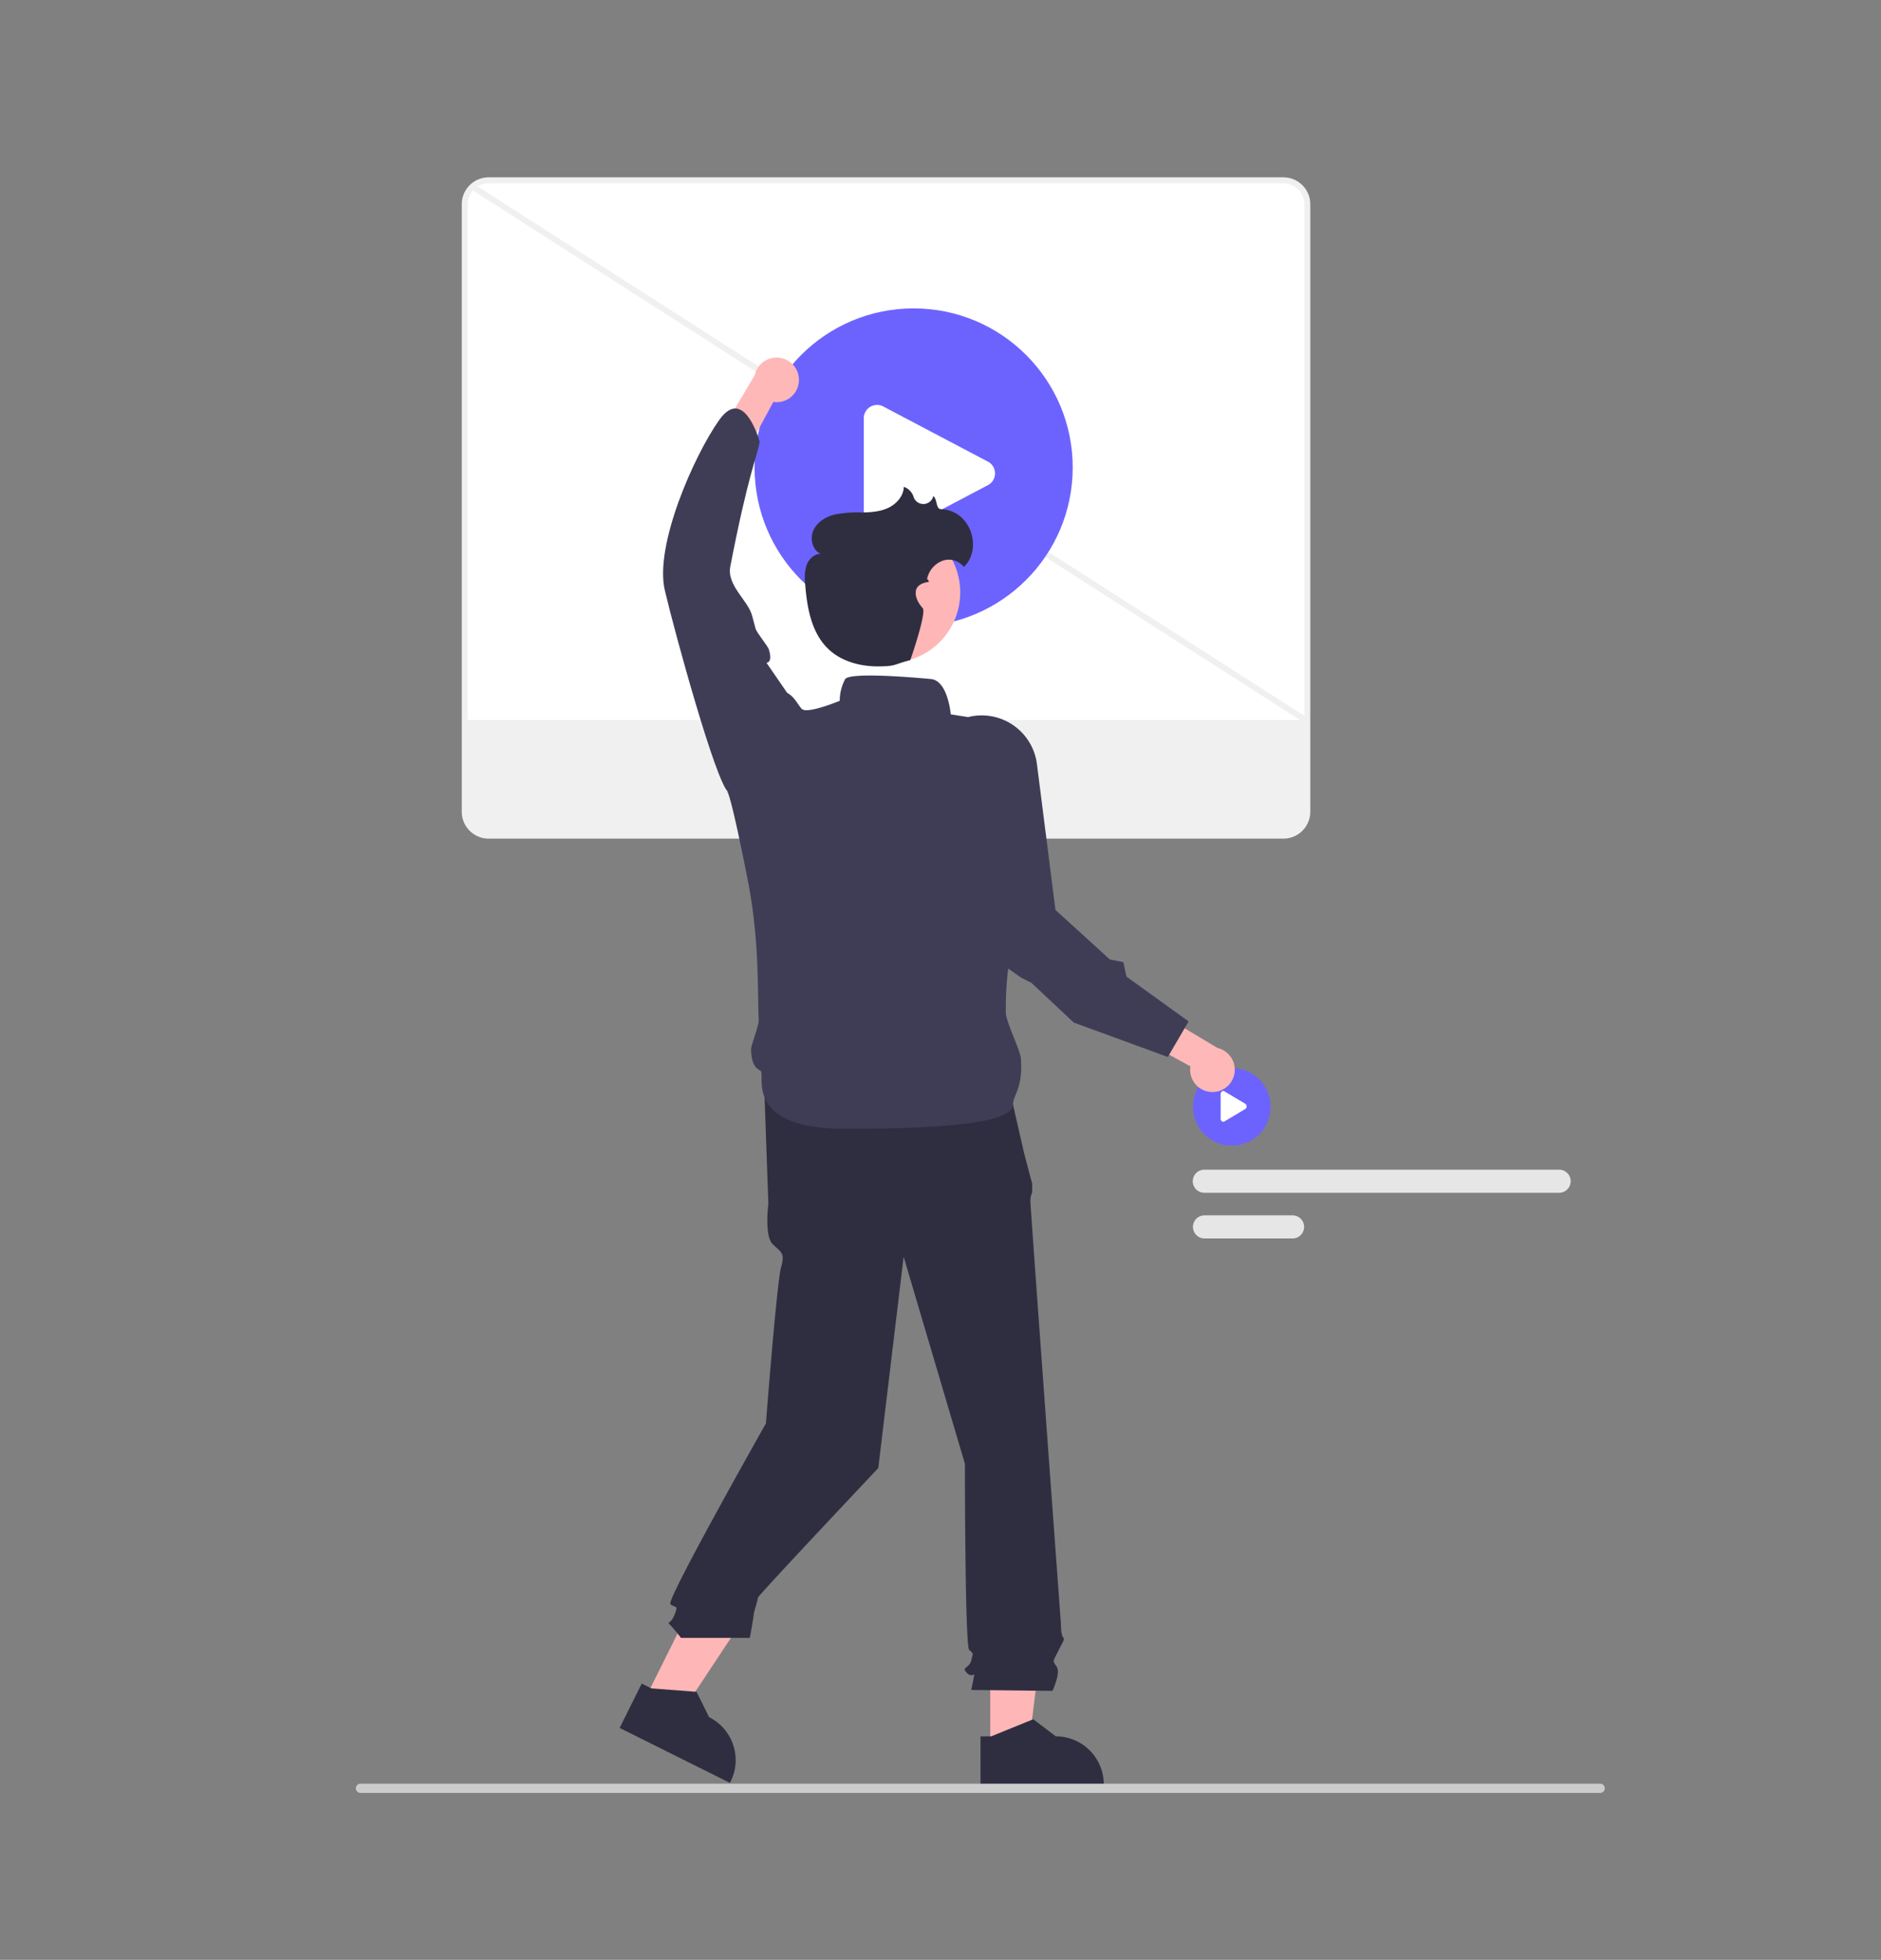 <?xml version="1.0" encoding="UTF-8" standalone="no"?>
<svg
   data-name="Layer 1"
   width="634.31"
   height="660.895"
   viewBox="0 0 634.31 660.895"
   version="1.1"
   id="svg133"
   sodipodi:docname="media_player.svg"
   inkscape:version="1.1.1 (3bf5ae0d25, 2021-09-20)"
   xmlns:inkscape="http://www.inkscape.org/namespaces/inkscape"
   xmlns:sodipodi="http://sodipodi.sourceforge.net/DTD/sodipodi-0.dtd"
   xmlns="http://www.w3.org/2000/svg"
   xmlns:svg="http://www.w3.org/2000/svg">
  <rect x="0" y="0" width="634.31" height="660.895" fill="#808080" stroke="none"/>
  <defs
     id="defs137" />
  <sodipodi:namedview
     id="namedview135"
     pagecolor="#ffffff"
     bordercolor="#666666"
     borderopacity="1.0"
     inkscape:pageshadow="2"
     inkscape:pageopacity="0.0"
     inkscape:pagecheckerboard="0"
     showgrid="false"
     height="664.895px"
     inkscape:zoom="18.84207"
     inkscape:cx="423.44073"
     inkscape:cy="379.01886"
     inkscape:window-width="1920"
     inkscape:window-height="1001"
     inkscape:window-x="-9"
     inkscape:window-y="-9"
     inkscape:window-maximized="1"
     inkscape:current-layer="svg133" />
  <circle
     cx="415.38"
     cy="373.246"
     r="13.089"
     fill="#6c63ff"
     id="circle74" />
  <path
     d="M 525.702,402.231 H 406.188 a 3.898,3.898 0 1 1 0,-7.795 h 119.514 a 3.898,3.898 0 1 1 0,7.795 z"
     fill="#e6e6e6"
     id="path76" />
  <path
     d="M 435.872,417.632 H 406.188 a 3.898,3.898 0 1 1 0,-7.796 h 29.684 a 3.898,3.898 0 1 1 0,7.796 z"
     fill="#e6e6e6"
     id="path78" />
  <path
     d="M 432.791,281.804 H 164.781 a 8.076,8.076 0 0 1 -8.066,-8.066 V 68.87 a 8.075,8.075 0 0 1 8.066,-8.066 h 268.01 a 8.075,8.075 0 0 1 8.066,8.066 V 273.737 a 8.076,8.076 0 0 1 -8.066,8.066 z"
     fill="#ffffff"
     id="path80" />
  <path
     d="M 432.791,282.804 H 164.781 a 9.077,9.077 0 0 1 -9.066,-9.066 V 68.869 a 9.077,9.077 0 0 1 9.066,-9.066 h 268.01 a 9.077,9.077 0 0 1 9.066,9.066 V 273.737 a 9.077,9.077 0 0 1 -9.066,9.066 z M 164.781,61.804 a 7.074,7.074 0 0 0 -7.066,7.066 V 273.737 a 7.074,7.074 0 0 0 7.066,7.066 h 268.01 a 7.074,7.074 0 0 0 7.066,-7.066 V 68.869 a 7.074,7.074 0 0 0 -7.066,-7.066 z"
     fill="#f0f0f0"
     id="path82" />
  <path
     d="m 157.334,242.804 v 30.934 a 7.458,7.458 0 0 0 7.447,7.447 h 268.01 a 7.458,7.458 0 0 0 7.447,-7.447 v -30.934 z"
     fill="#f0f0f0"
     id="path84" />
  <rect
     x="31.888"
     y="168.119"
     width="2"
     height="333.56"
     transform="rotate(-57.371)"
     fill="#f0f0f0"
     id="rect86" />
  <polygon
     points="366.54,600.305 347.516,600.306 347.518,650.023 360.408,650.022 "
     fill="#ffb6b6"
     id="polygon102"
     transform="translate(-13.587,-60.291)" />
  <path
     d="m 330.644,585.524 3.628,-1.5e-4 14.164,-5.76 7.592,5.759 h 10e-4 a 16.178,16.178 0 0 1 16.177,16.177 v 0.526 l -41.561,0.002 z"
     fill="#2f2e41"
     id="path104" />
  <polygon
     points="270.256,597.254 253.229,588.768 231.053,633.265 242.589,639.014 "
     fill="#ffb6b6"
     id="polygon106"
     transform="translate(-13.587,-60.291)" />
  <path
     d="m 216.401,567.741 3.247,1.618 15.247,1.163 4.225,8.541 9.2e-4,4.6e-4 a 16.178,16.178 0 0 1 7.262,21.694 l -0.235,0.47 -37.197,-18.539 z"
     fill="#2f2e41"
     id="path108" />
  <path
     d="m 339.643,363.936 -81.955,2.138 1.425,39.909 c 0,0 -1.425,10.69 1.425,13.54 2.851,2.851 4.276,2.851 2.851,7.839 -1.425,4.989 -5.11,52.653 -5.11,52.653 0,0 -33.637,59.476 -32.211,60.901 1.425,1.425 2.851,0 1.425,3.563 -1.425,3.563 -2.851,2.138 -1.425,3.563 a 52.488,52.488 0 0 1 3.563,4.276 h 23.23 c 0,0 1.299,-7.127 1.299,-7.839 0,-0.713 1.425,-4.989 1.425,-5.701 0,-0.713 40.586,-43.714 40.586,-43.714 l 8.552,-71.265 20.667,69.84 c 0,0 0,61.288 1.425,62.714 1.425,1.425 1.425,0.713 0.713,3.563 -0.713,2.851 -3.563,2.138 -1.425,4.276 2.138,2.138 2.851,-1.425 2.138,2.138 l -0.713,3.563 27.38,0.306 c 0,0 2.851,-6.007 1.425,-8.145 -1.425,-2.138 -1.34,-1.554 0.399,-5.053 1.739,-3.499 2.452,-4.211 1.739,-4.924 -0.713,-0.713 -0.713,-4.503 -0.713,-4.503 0,0 -10.276,-140.166 -10.276,-142.304 a 7.108,7.108 0 0 1 0.592,-3.206 v -2.902 l -2.73,-10.283 z"
     fill="#2f2e41"
     id="path110" />
  <circle
     cx="308.099"
     cy="157.637"
     r="53.642"
     fill="#6c63ff"
     id="circle112" />
  <path
     d="m 295.782,182.732 a 4.5,4.5 0 0 1 -2.171,-0.565 4.442,4.442 0 0 1 -2.333,-3.944 v -37.174 a 4.5,4.5 0 0 1 6.913,-3.798 l 35.263,18.587 a 4.5,4.5 0 0 1 0,7.597 l -35.263,18.587 a 4.479,4.479 0 0 1 -2.409,0.711 z"
     fill="#ffffff"
     id="path114" />
  <path
     d="m 412.522,378.277 a 0.89,1.009 0 0 1 -0.43,-0.127 0.879,0.996 0 0 1 -0.462,-0.885 v -8.338 a 0.89,1.009 0 0 1 1.368,-0.852 l 6.977,4.169 a 0.89,1.009 0 0 1 0,1.704 l -6.977,4.169 a 0.886,1.005 0 0 1 -0.477,0.159 z"
     fill="#ffffff"
     id="path114-4"
     style="stroke-width:0.211" />
  <path
     d="m 314.225,229.018 c 0,0 -27.398,-2.74 -29.225,0 a 15.693,15.693 0 0 0 -1.827,7.306 c 0,0 -10.959,4.566 -12.786,2.74 -1.827,-1.827 -3.653,-7.306 -9.133,-5.48 -5.48,1.827 -15.976,33.43 -15.976,33.43 0,0 1,0 6.843,29.586 3.942,19.958 3.29,36.349 3.722,47.511 0.071,1.839 -2.617,8.34 -2.566,9.904 0.229,6.968 3.057,6.369 3.41,7.428 0.913,2.74 -4.566,19.179 28.312,19.179 32.878,0 56.623,-1.827 56.623,-8.219 0,-3.224 3.334,-5.112 2.655,-15.388 -0.186,-2.821 -5.046,-12.447 -5.082,-15.451 a 110.533,110.533 0 0 1 0.433,-11.617 67.926,67.926 0 0 1 1.993,-11.428 c 5.48,-20.092 7.655,-56.504 7.655,-56.504 l -9,-18 -19.661,-3.124 c 0,0 -0.913,-10.959 -6.393,-11.873 z"
     fill="#3f3d56"
     id="path116" />
  <circle
     id="f9362fdd-3f27-4fec-a8e4-b8d11fe473ca"
     data-name="ab6171fa-7d69-4734-b81c-8dff60f9761b"
     cx="237.255"
     cy="271.418"
     r="23.722"
     transform="rotate(-15.191)"
     fill="#ffb6b6" />
  <path
     d="m 541.164,603.051 a 1.549,1.549 0 0 1 -1.553,1.553 H 121.56 a 1.553,1.553 0 0 1 0,-3.106 h 418.05 a 1.549,1.549 0 0 1 1.553,1.553 z"
     fill="#cccccc"
     id="path121" />
  <path
     d="m 408.966,368.25 a 7.483,7.483 0 0 1 -7.528,-8.659 l -41.53,-22.739 12.155,-6.574 38.486,23.114 a 7.524,7.524 0 0 1 -1.582,14.858 z"
     fill="#ffb8b8"
     id="path123" />
  <path
     d="m 393.817,356.441 -31.727,-11.616 -14.273,-13.384 -3.546,-1.806 -12.223,-8.579 -0.036,-0.108 -19.421,-57.41 a 18.804,18.804 0 0 1 13.915,-21.737 v 0 a 18.784,18.784 0 0 1 23.168,15.86 l 6.25,49.203 18.361,16.7 4.533,0.878 1.043,4.881 20.957,15.119 z"
     fill="#3f3d56"
     id="path125" />
  <path
     d="m 269.412,127.962 a 7.483,7.483 0 0 1 -8.622,7.571 l -22.532,41.643 -6.634,-12.122 22.922,-38.6 a 7.524,7.524 0 0 1 14.866,1.508 z"
     fill="#ffb8b8"
     id="path127" />
  <path
     d="m 272.592,244.042 -14.128,-20.558 c 0,0 2.221,0.131 0.814,-4.47 -0.383,-1.252 -4.078,-5.573 -4.497,-7.071 -0.369,-1.32 -0.747,-2.728 -1.123,-4.21 -1.349,-5.312 -8.637,-10.223 -7.379,-16.72 6,-31 9,-37 9.921,-41.966 0,0 -5.216,-19.339 -13.683,-7.394 -8.466,11.945 -21.885,42.305 -18.333,57.391 3.552,15.086 17.129,64.302 21.308,67.962 4.179,3.66 27.101,-22.967 27.101,-22.967 z"
     fill="#3f3d56"
     id="path129" />
  <path
     d="m 317.295,171.705 c -1.757,-0.052 -1.154,-3.363 -2.569,-4.42 q -0.01,0.048 -0.021,0.096 a 3.45,3.45 0 0 1 -6.592,0.281 5.243,5.243 0 0 0 -3.329,-3.492 c -0.088,3.069 -2.41,5.733 -5.179,7.058 -2.769,1.326 -5.927,1.546 -8.997,1.592 a 39.71,39.71 0 0 0 -9.161,0.694 c -2.977,0.751 -5.873,2.518 -7.145,5.312 -1.272,2.795 -0.364,6.642 2.417,7.943 -2.155,0.011 -3.983,1.789 -4.728,3.811 a 15.133,15.133 0 0 0 -0.467,6.395 c 0.606,7.926 2.082,16.459 7.853,21.925 4.398,4.166 10.694,5.844 16.752,5.82 6.058,-0.024 4.993,-0.581 10.85,-2.127 0,0 5.569,-15.965 4.167,-17.535 -1.402,-1.57 -2.567,-3.58 -2.313,-5.67 0.254,-2.09 2.5,-2.962 4.449,-3.167 -0.328,-0.838 -0.575,-0.998 -0.729,-0.955 a 7.409,7.409 0 0 0 0.258,-0.728 8.288,8.288 0 0 1 5.176,-5.489 6.428,6.428 0 0 1 7.026,2.126 c 6.414,-6.015 2.435,-19.167 -7.717,-19.468 z"
     fill="#2f2e41"
     id="path131" />
</svg>
